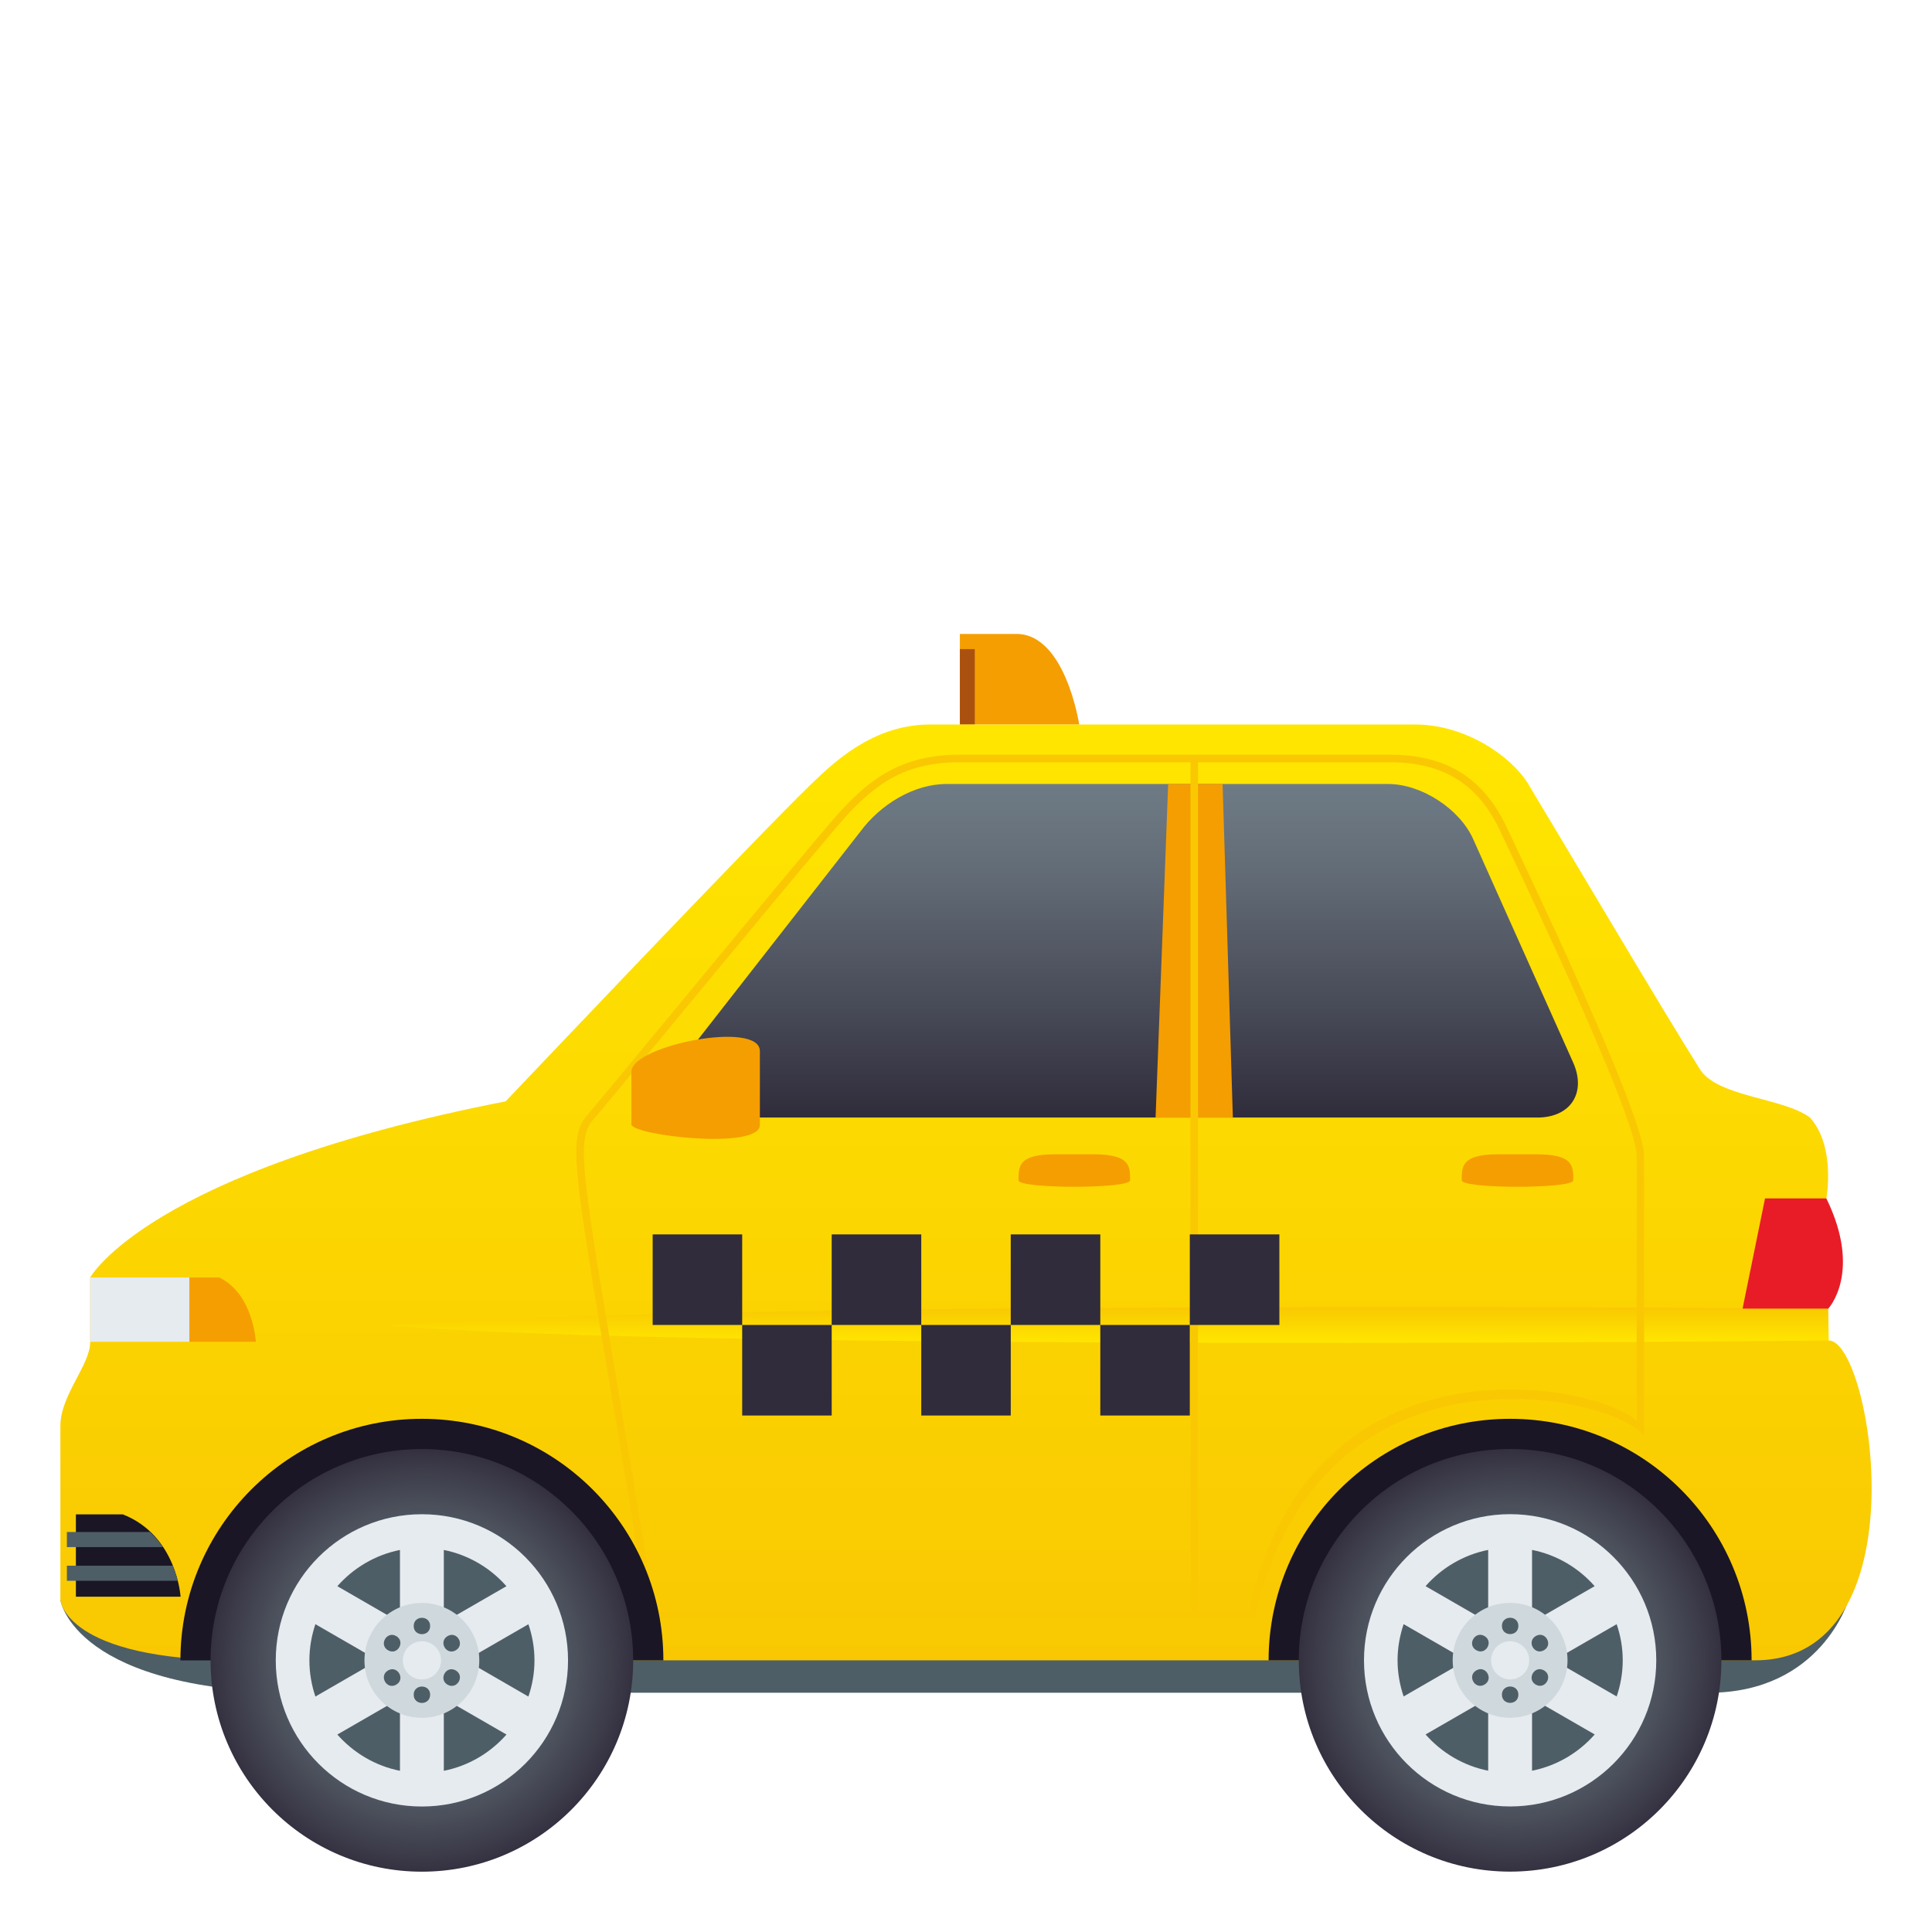 <?xml version="1.0" encoding="utf-8"?>
<!-- Generator: Adobe Illustrator 15.0.0, SVG Export Plug-In . SVG Version: 6.00 Build 0)  -->
<!DOCTYPE svg PUBLIC "-//W3C//DTD SVG 1.1//EN" "http://www.w3.org/Graphics/SVG/1.1/DTD/svg11.dtd">
<svg version="1.1" id="Layer_1" xmlns:x="http://ns.adobe.com/Extensibility/1.0/" xmlns:i="http://ns.adobe.com/AdobeIllustrator/10.0/" xmlns:graph="http://ns.adobe.com/Graphs/1.0/"
	 xmlns="http://www.w3.org/2000/svg" xmlns:xlink="http://www.w3.org/1999/xlink" xmlns:a="http://ns.adobe.com/AdobeSVGViewerExtensions/3.0/"
	 x="0px" y="0px" width="64px" height="64px" viewBox="0 0 64 64" enable-background="new 0 0 64 64" xml:space="preserve">
<path fill="#F59E01" d="M33.673,21h-1.876v3h3.953C35.75,24,35.295,21,33.673,21z"/>
<path fill="#AB5110" d="M32.291,21.502h-0.494V24h0.494V21.502z"/>
<path fill="#4E5E67" d="M56.596,56.075c-5.906,0-40.663,0-46.45,0C2.438,56.075,2,52.999,2,52.999h59.234
	C61.234,52.999,60.342,56.075,56.596,56.075z"/>
<linearGradient id="SVGID_1_" gradientUnits="userSpaceOnUse" x1="32.001" y1="55" x2="32.001" y2="24">
	<stop  offset="0" style="stop-color:#F9C802"/>
	<stop  offset="1" style="stop-color:#FFE600"/>
	<a:midPointStop  offset="0" style="stop-color:#F9C802"/>
	<a:midPointStop  offset="0.5" style="stop-color:#F9C802"/>
	<a:midPointStop  offset="1" style="stop-color:#FFE600"/>
</linearGradient>
<path fill="url(#SVGID_1_)" d="M60.563,43.35c0,0-0.832-2.141-0.063-3.65c0,0,0.322-1.709-0.541-2.679
	c-0.867-0.656-3.064-0.677-3.646-1.599c-1.281-2.031-4.596-7.643-5.688-9.451C50.088,25.081,48.574,24,46.875,24H30.813
	c-1.885,0-3.182,1.242-3.938,1.971C25.096,27.684,16.75,36.484,16.75,36.484C4.906,38.797,2.988,42.318,2.988,42.318v2.13
	C2.988,45.226,2,46.208,2,47.24c0,2.927,0,5.759,0,5.759S2.144,55,7.933,55h50.206c5.598,0,3.867-10.595,2.44-10.595
	C60.299,43.916,60.563,43.35,60.563,43.35z"/>
<linearGradient id="SVGID_2_" gradientUnits="userSpaceOnUse" x1="77.471" y1="-568.97" x2="78.653" y2="-568.97" gradientTransform="matrix(0 -1 1 0 605.71 121.953)">
	<stop  offset="0" style="stop-color:#FFE600"/>
	<stop  offset="1" style="stop-color:#F9C802"/>
	<a:midPointStop  offset="0" style="stop-color:#FFE600"/>
	<a:midPointStop  offset="0.5" style="stop-color:#FFE600"/>
	<a:midPointStop  offset="1" style="stop-color:#F9C802"/>
</linearGradient>
<path fill="url(#SVGID_2_)" d="M60.579,44.405l-0.016-1.056c0,0-36.93-0.298-47.664,0.562
	C23.656,44.771,60.579,44.405,60.579,44.405z"/>
<path fill="#E81C27" d="M60.5,39.699h-2.031l-0.744,3.65h2.839C60.563,43.35,61.699,42.149,60.5,39.699z"/>
<linearGradient id="SVGID_3_" gradientUnits="userSpaceOnUse" x1="37.152" y1="37.02" x2="37.152" y2="25.971">
	<stop  offset="0" style="stop-color:#302C3B"/>
	<stop  offset="0.293" style="stop-color:#454754"/>
	<stop  offset="0.756" style="stop-color:#636D78"/>
	<stop  offset="1" style="stop-color:#6E7B85"/>
	<a:midPointStop  offset="0" style="stop-color:#302C3B"/>
	<a:midPointStop  offset="0.436" style="stop-color:#302C3B"/>
	<a:midPointStop  offset="1" style="stop-color:#6E7B85"/>
</linearGradient>
<path fill="url(#SVGID_3_)" d="M22.36,35.413c-0.655,0.884-0.29,1.607,0.81,1.607h27.758c1.1,0,1.632-0.821,1.184-1.825
	l-3.311-7.398c-0.449-1.005-1.717-1.826-2.816-1.826h-14.63c-1.101,0-2.2,0.692-2.854,1.576L22.36,35.413z"/>
<polygon fill="#F59E01" points="40.5,25.971 38.697,25.971 38.28,37.021 40.84,37.021 "/>
<path fill="#F9C802" d="M41.574,53.626H21.482l-0.018-0.104c-0.505-3.107-0.923-5.602-1.26-7.611
	c-1.224-7.305-1.381-8.243-0.75-8.972c0.28-0.324,1.303-1.562,2.598-3.128c1.854-2.245,4.163-5.04,5.455-6.557
	c1.215-1.427,2.307-2.253,4.289-2.253h14.244c1.894,0,3.134,0.785,3.902,2.47c0.23,0.504,4.522,9.384,4.522,10.822v9.27
	c-1.185-1.438-10.763-3.406-12.871,5.964L41.574,53.626z M21.695,53.376h19.676c2.078-9.556,11.738-7.485,12.845-6.3v-8.783
	c0-1.382-4.269-10.212-4.499-10.719c-0.725-1.585-1.893-2.323-3.676-2.323H31.797c-1.896,0-2.903,0.761-4.1,2.165
	c-1.29,1.516-3.598,4.309-5.453,6.554c-1.295,1.568-2.318,2.807-2.601,3.133c-0.554,0.64-0.372,1.722,0.808,8.766
	C20.785,47.856,21.197,50.317,21.695,53.376z"/>
<rect x="39.436" y="25.126" fill="#F9C802" width="0.25" height="28.375"/>
<rect x="2.988" y="42.318" fill="#E6EBEF" width="3.286" height="2.13"/>
<path fill="#F59E01" d="M7.261,42.318H6.274v2.13h2.2C8.474,44.448,8.397,42.865,7.261,42.318z"/>
<path fill="#1A1626" d="M4.07,50.166H2.514v2.727h3.468C5.982,52.893,5.861,50.867,4.07,50.166z"/>
<path fill="#4E5E67" d="M4.968,50.75H2.216v0.5h3.18C5.28,51.075,5.135,50.909,4.968,50.75z"/>
<path fill="#4E5E67" d="M2.216,52.365h3.67c-0.037-0.15-0.088-0.316-0.163-0.5H2.216V52.365z"/>
<rect x="39.414" y="40.891" fill="#302C3B" width="2.967" height="3"/>
<rect x="36.449" y="43.891" fill="#302C3B" width="2.965" height="3"/>
<rect x="33.482" y="40.891" fill="#302C3B" width="2.967" height="3"/>
<rect x="30.518" y="43.891" fill="#302C3B" width="2.965" height="3"/>
<rect x="27.551" y="40.891" fill="#302C3B" width="2.967" height="3"/>
<rect x="24.586" y="43.891" fill="#302C3B" width="2.965" height="3"/>
<rect x="21.62" y="40.891" fill="#302C3B" width="2.966" height="3"/>
<path fill="#F59E01" d="M25.172,37.263V34.82c0.002-1.03-4.256-0.189-4.256,0.682v1.742C20.916,37.609,25.172,38.11,25.172,37.263z"
	/>
<path fill="#F59E01" d="M37.436,39.099c0-0.475,0-0.861-1.212-0.861h-1.271c-1.213,0-1.213,0.387-1.213,0.861
	C33.74,39.385,37.436,39.385,37.436,39.099z"/>
<path fill="#F59E01" d="M52.117,39.099c0-0.475,0-0.861-1.211-0.861h-1.271c-1.213,0-1.213,0.387-1.213,0.861
	C48.422,39.385,52.117,39.385,52.117,39.099z"/>
<path fill="#1A1626" d="M58.024,55.002c0-4.423-3.578-8.002-8-8.002c-4.414-0.002-7.996,3.586-8,8.002H58.024z"/>
<radialGradient id="SVGID_4_" cx="3.978" cy="96.626" r="6.073" gradientTransform="matrix(1.153 0 0 1.153 45.44 -56.371)" gradientUnits="userSpaceOnUse">
	<stop  offset="0.491" style="stop-color:#5B666E"/>
	<stop  offset="0.644" style="stop-color:#525A64"/>
	<stop  offset="0.918" style="stop-color:#3C3B49"/>
	<stop  offset="1" style="stop-color:#343040"/>
	<a:midPointStop  offset="0.491" style="stop-color:#5B666E"/>
	<a:midPointStop  offset="0.577" style="stop-color:#5B666E"/>
	<a:midPointStop  offset="1" style="stop-color:#343040"/>
</radialGradient>
<circle fill="url(#SVGID_4_)" cx="50.024" cy="55" r="7"/>
<circle fill="#E6EBEF" cx="50.025" cy="55" r="4.841"/>
<path fill="#4E5E67" d="M53.554,56.198c0.129-0.377,0.201-0.779,0.201-1.198s-0.072-0.821-0.201-1.197L51.478,55L53.554,56.198z"/>
<path fill="#4E5E67" d="M50.751,53.74l2.074-1.196c-0.531-0.605-1.254-1.038-2.074-1.201V53.74z"/>
<path fill="#4E5E67" d="M46.497,53.802c-0.127,0.377-0.201,0.779-0.201,1.198s0.074,0.821,0.201,1.197L48.573,55L46.497,53.802z"/>
<path fill="#4E5E67" d="M50.751,56.259v2.398c0.822-0.163,1.543-0.596,2.076-1.201L50.751,56.259z"/>
<path fill="#4E5E67" d="M49.298,53.741v-2.398c-0.82,0.163-1.543,0.596-2.074,1.201L49.298,53.741z"/>
<path fill="#4E5E67" d="M49.298,56.26l-2.074,1.196c0.533,0.605,1.254,1.038,2.074,1.201V56.26z"/>
<circle fill="#CFD8DD" cx="50.024" cy="55" r="1.902"/>
<circle fill="#E6EBEF" cx="50.025" cy="55" r="0.632"/>
<path fill="#4E5E67" d="M50.298,53.861c0,0.361-0.545,0.361-0.545,0S50.298,53.5,50.298,53.861z"/>
<path fill="#4E5E67" d="M50.298,56.139c0,0.361-0.545,0.361-0.545,0S50.298,55.777,50.298,56.139z"/>
<path fill="#4E5E67" d="M51.147,54.665c-0.314,0.183-0.586-0.288-0.271-0.47C51.188,54.015,51.46,54.485,51.147,54.665z"/>
<path fill="#4E5E67" d="M49.175,55.805c-0.313,0.181-0.584-0.29-0.271-0.471C49.218,55.152,49.489,55.623,49.175,55.805z"/>
<path fill="#4E5E67" d="M50.874,55.805c-0.313-0.182-0.041-0.652,0.273-0.471C51.46,55.515,51.188,55.985,50.874,55.805z"/>
<path fill="#4E5E67" d="M48.903,54.665c-0.314-0.18-0.041-0.65,0.271-0.47C49.489,54.377,49.218,54.848,48.903,54.665z"/>
<path fill="#1A1626" d="M21.975,55.002c0-4.423-3.578-8.002-8.001-8.002c-4.412-0.002-7.994,3.586-7.998,8.002H21.975z"/>
<radialGradient id="SVGID_5_" cx="-27.298" cy="96.628" r="6.073" gradientTransform="matrix(1.153 0 0 1.153 45.44 -56.371)" gradientUnits="userSpaceOnUse">
	<stop  offset="0.491" style="stop-color:#5B666E"/>
	<stop  offset="0.644" style="stop-color:#525A64"/>
	<stop  offset="0.918" style="stop-color:#3C3B49"/>
	<stop  offset="1" style="stop-color:#343040"/>
	<a:midPointStop  offset="0.491" style="stop-color:#5B666E"/>
	<a:midPointStop  offset="0.577" style="stop-color:#5B666E"/>
	<a:midPointStop  offset="1" style="stop-color:#343040"/>
</radialGradient>
<circle fill="url(#SVGID_5_)" cx="13.975" cy="55.002" r="7"/>
<circle fill="#E6EBEF" cx="13.976" cy="55.002" r="4.841"/>
<path fill="#4E5E67" d="M17.504,56.201c0.129-0.378,0.201-0.779,0.201-1.199s-0.072-0.821-0.201-1.197l-2.074,1.197L17.504,56.201z"
	/>
<path fill="#4E5E67" d="M14.702,53.742l2.074-1.197c-0.531-0.604-1.254-1.037-2.074-1.201V53.742z"/>
<path fill="#4E5E67" d="M10.448,53.803c-0.127,0.378-0.199,0.779-0.199,1.199s0.072,0.821,0.199,1.198l2.076-1.198L10.448,53.803z"
	/>
<path fill="#4E5E67" d="M14.702,56.261v2.399c0.824-0.163,1.543-0.597,2.076-1.201L14.702,56.261z"/>
<path fill="#4E5E67" d="M13.249,53.743v-2.399c-0.82,0.164-1.543,0.597-2.074,1.201L13.249,53.743z"/>
<path fill="#4E5E67" d="M13.249,56.262l-2.074,1.197c0.533,0.604,1.254,1.038,2.074,1.201V56.262z"/>
<circle fill="#CFD8DD" cx="13.975" cy="55.002" r="1.902"/>
<circle fill="#E6EBEF" cx="13.977" cy="55.002" r="0.633"/>
<path fill="#4E5E67" d="M14.249,53.864c0,0.36-0.545,0.36-0.545,0C13.704,53.501,14.249,53.501,14.249,53.864z"/>
<path fill="#4E5E67" d="M14.249,56.14c0,0.363-0.545,0.363-0.545,0C13.704,55.779,14.249,55.779,14.249,56.14z"/>
<path fill="#4E5E67" d="M15.098,54.668c-0.314,0.182-0.584-0.289-0.27-0.471C15.139,54.017,15.411,54.486,15.098,54.668z"/>
<path fill="#4E5E67" d="M13.125,55.807c-0.313,0.181-0.584-0.289-0.271-0.471C13.168,55.154,13.44,55.626,13.125,55.807z"/>
<path fill="#4E5E67" d="M14.825,55.807c-0.311-0.181-0.041-0.652,0.273-0.471C15.411,55.518,15.139,55.987,14.825,55.807z"/>
<path fill="#4E5E67" d="M12.854,54.668c-0.314-0.182-0.041-0.651,0.271-0.471C13.44,54.379,13.168,54.85,12.854,54.668z"/>
</svg>
